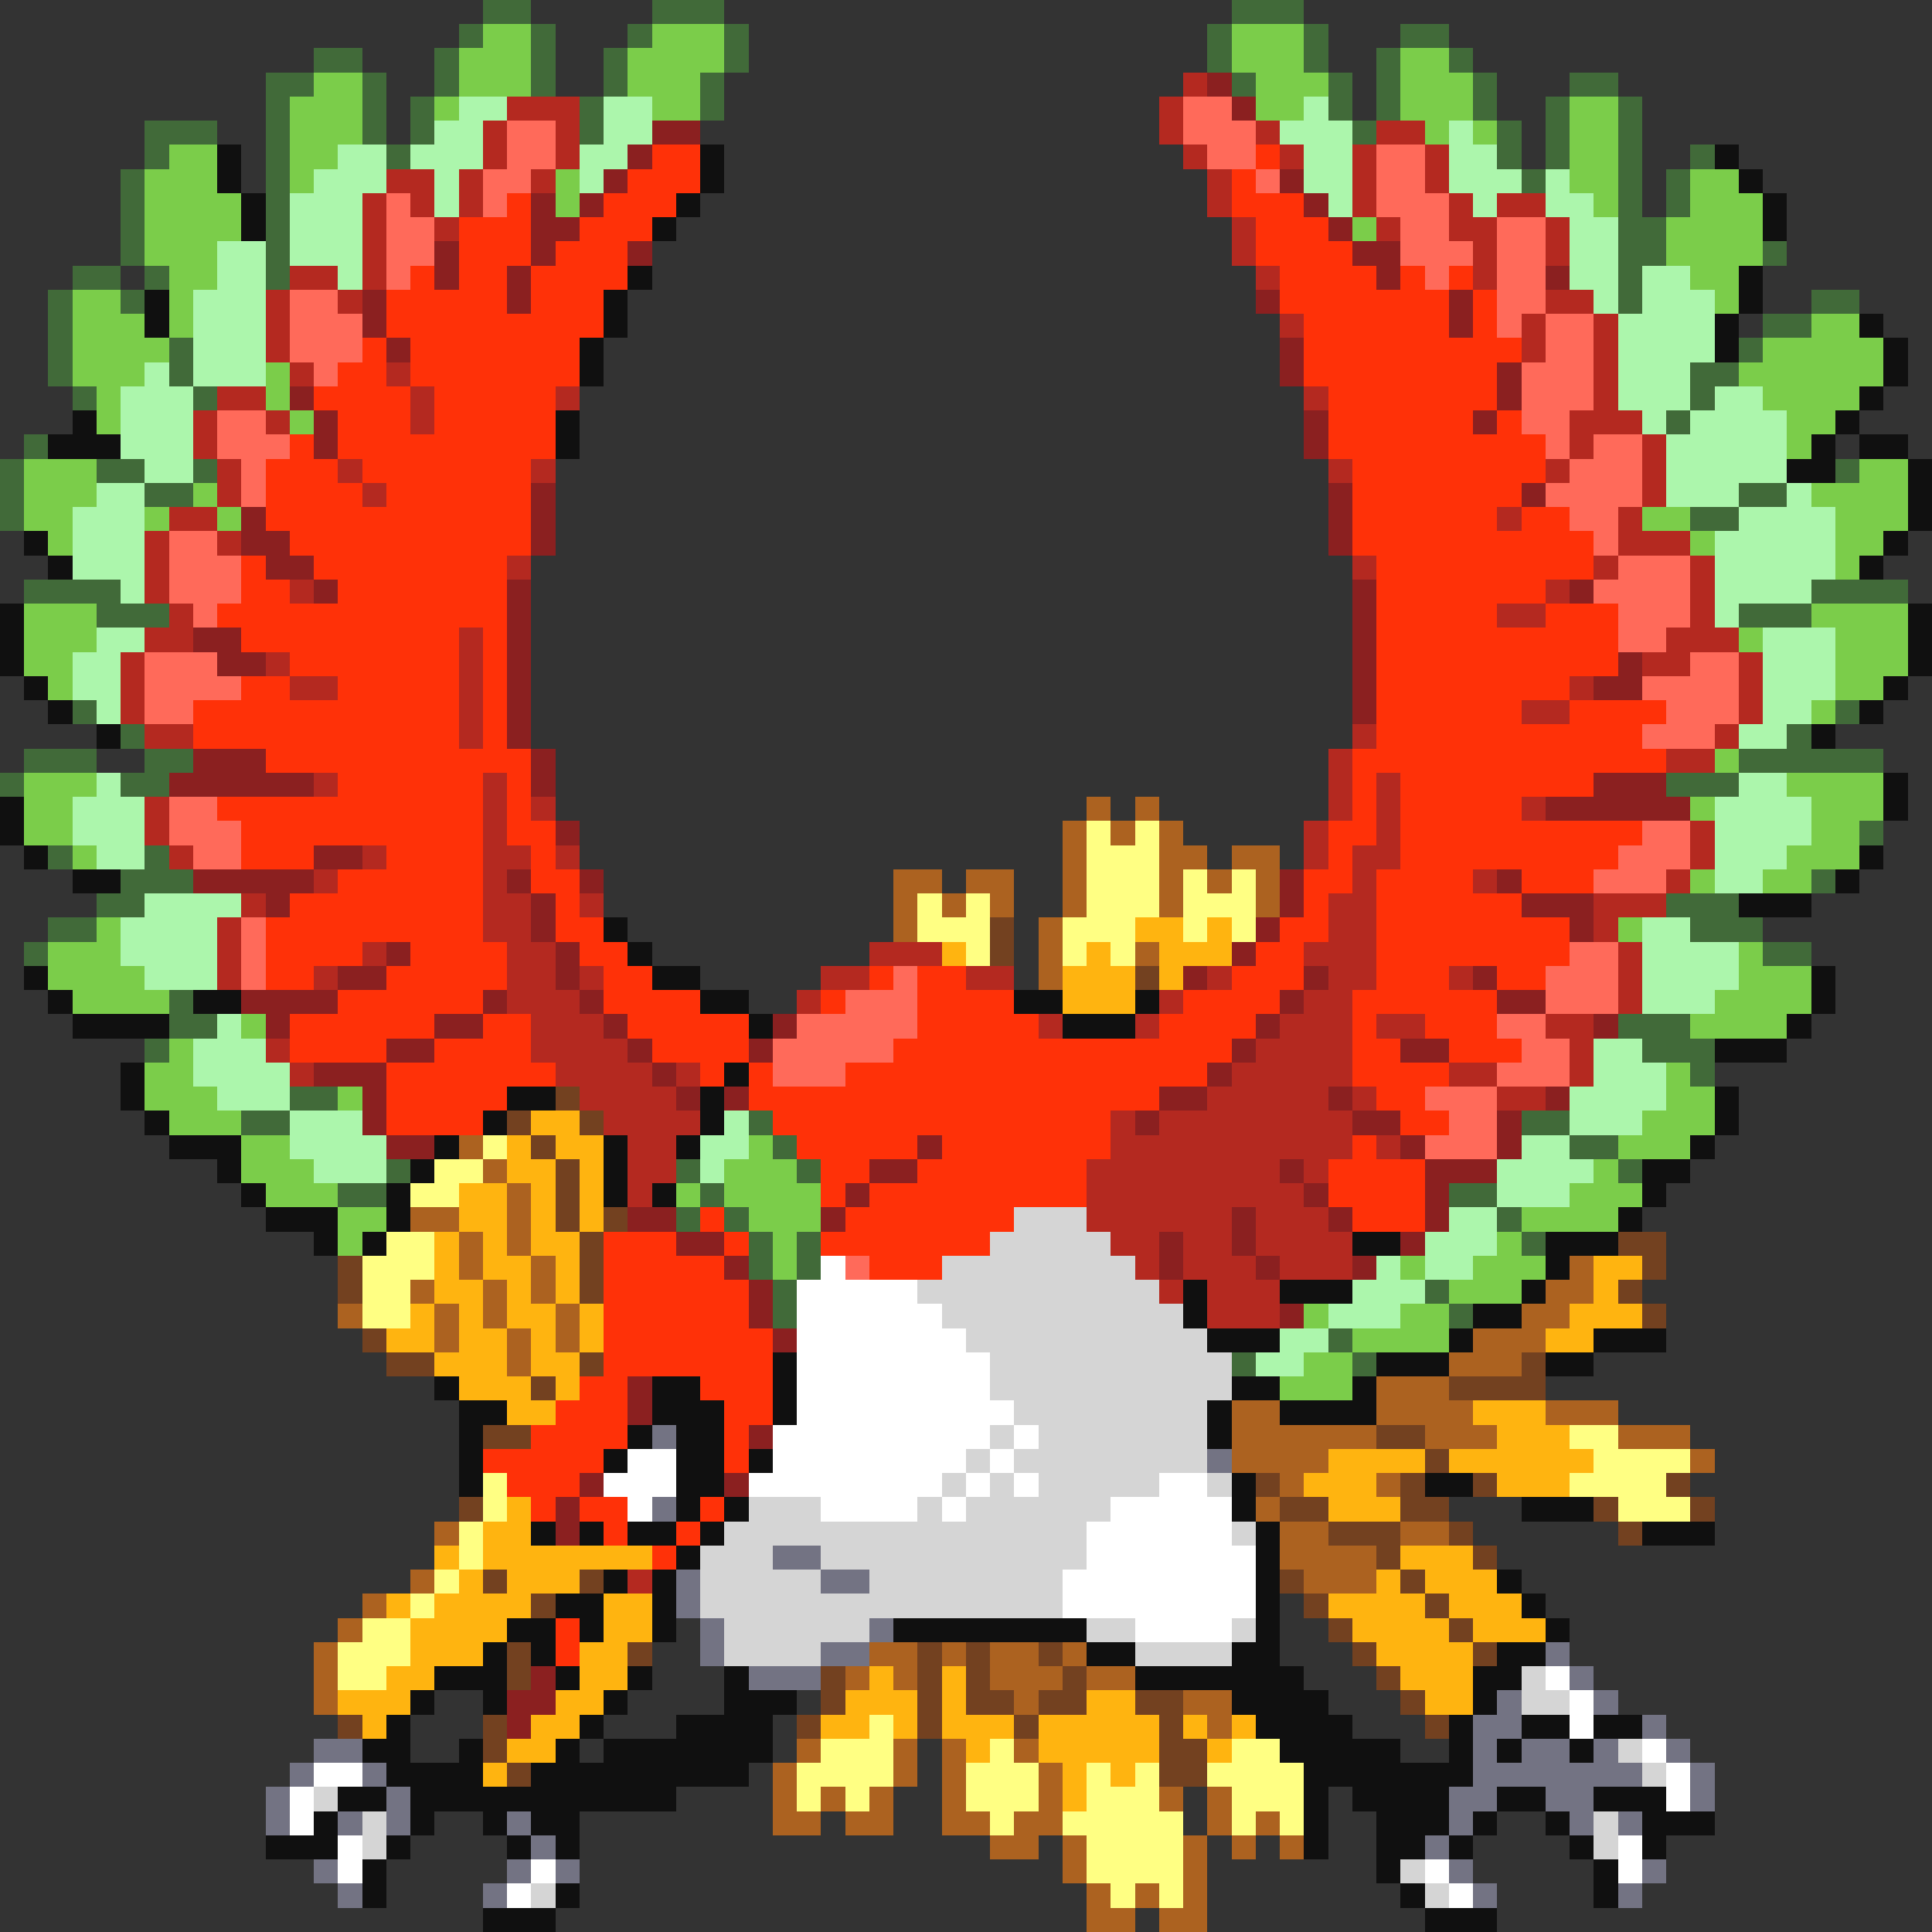 <svg xmlns="http://www.w3.org/2000/svg" viewBox="0 -0.5 80 80" shape-rendering="crispEdges">
<rect x="0" y="-0.5" width="80" height="80" fill="#333333" stroke="none"/>
<path stroke="#416a39" d="M20 0h2M27 0h3M51 0h3M19 1h1M22 1h1M26 1h1M30 1h1M50 1h1M54 1h1M58 1h2M13 2h2M18 2h1M22 2h1M25 2h1M30 2h1M50 2h1M54 2h1M57 2h1M60 2h1M11 3h2M15 3h1M18 3h1M22 3h1M25 3h1M29 3h1M51 3h1M55 3h1M57 3h1M61 3h1M65 3h2M11 4h1M15 4h1M17 4h1M24 4h1M29 4h1M55 4h1M57 4h1M61 4h1M64 4h1M67 4h1M6 5h3M11 5h1M15 5h1M17 5h1M24 5h1M56 5h1M62 5h1M64 5h1M67 5h1M6 6h1M11 6h1M16 6h1M62 6h1M64 6h1M67 6h1M70 6h1M5 7h1M11 7h1M63 7h1M67 7h1M69 7h1M5 8h1M11 8h1M67 8h1M69 8h1M5 9h1M11 9h1M67 9h2M5 10h1M11 10h1M67 10h2M73 10h1M3 11h2M6 11h1M11 11h1M67 11h1M2 12h1M5 12h1M67 12h1M75 12h2M2 13h1M73 13h2M2 14h1M7 14h1M72 14h1M2 15h1M7 15h1M70 15h2M3 16h1M8 16h1M70 16h1M69 17h1M1 18h1M0 19h1M4 19h2M8 19h1M76 19h1M0 20h1M6 20h2M72 20h2M0 21h1M70 21h2M1 24h4M75 24h4M4 25h3M72 25h3M3 29h1M76 29h1M5 30h1M74 30h1M1 31h3M6 31h2M72 31h6M0 32h1M5 32h2M69 32h3M77 34h1M2 35h1M6 35h1M5 36h3M75 36h1M4 37h2M69 37h3M2 38h2M70 38h3M1 39h1M73 39h2M7 41h1M7 42h2M67 42h3M6 43h1M68 43h3M70 44h1M12 45h2M10 46h2M31 46h1M63 46h2M32 47h1M65 47h2M16 48h1M28 48h1M33 48h1M67 48h1M14 49h2M29 49h1M60 49h2M28 50h1M30 50h1M62 50h1M31 51h1M33 51h1M63 51h1M31 52h1M33 52h1M32 53h1M59 53h1M32 54h1M60 54h1M55 55h1M51 56h1M56 56h1" />
<path stroke="#7bcd4a" d="M20 1h2M27 1h3M51 1h3M19 2h3M26 2h4M51 2h3M58 2h2M13 3h2M19 3h3M26 3h3M52 3h3M58 3h3M12 4h3M18 4h1M27 4h2M52 4h2M58 4h3M65 4h2M12 5h3M59 5h1M61 5h1M65 5h2M7 6h2M12 6h2M65 6h2M6 7h3M12 7h1M23 7h1M65 7h2M70 7h2M6 8h4M23 8h1M66 8h1M70 8h3M6 9h4M56 9h1M69 9h4M6 10h3M69 10h4M7 11h2M70 11h2M3 12h2M7 12h1M71 12h1M3 13h3M7 13h1M75 13h2M3 14h4M73 14h5M3 15h3M11 15h1M72 15h6M4 16h1M11 16h1M73 16h4M4 17h1M12 17h1M74 17h2M74 18h1M1 19h3M77 19h2M1 20h3M8 20h1M75 20h4M1 21h2M6 21h1M9 21h1M68 21h2M76 21h3M2 22h1M70 22h1M76 22h2M76 23h1M1 25h3M75 25h4M1 26h3M72 26h1M76 26h3M1 27h2M76 27h3M2 28h1M76 28h2M75 29h1M71 31h1M1 32h3M74 32h4M1 33h2M70 33h1M75 33h3M1 34h2M75 34h2M3 35h1M74 35h3M70 36h1M73 36h2M4 38h1M67 38h1M2 39h3M72 39h1M2 40h4M72 40h3M3 41h4M71 41h4M10 42h1M70 42h4M7 43h1M6 44h2M69 44h1M6 45h3M14 45h1M69 45h2M7 46h3M68 46h3M10 47h2M31 47h1M67 47h3M10 48h3M30 48h3M66 48h1M11 49h3M28 49h1M30 49h4M65 49h3M14 50h2M31 50h3M63 50h4M14 51h1M32 51h1M62 51h1M32 52h1M58 52h1M61 52h3M60 53h3M54 54h1M58 54h2M56 55h4M54 56h2M53 57h3" />
<path stroke="#b42920" d="M49 3h1M21 4h3M48 4h1M20 5h1M23 5h1M48 5h1M52 5h1M57 5h2M20 6h1M23 6h1M49 6h1M53 6h1M56 6h1M59 6h1M16 7h2M19 7h1M22 7h1M50 7h1M56 7h1M59 7h1M15 8h1M17 8h1M19 8h1M50 8h1M56 8h1M60 8h1M62 8h2M15 9h1M18 9h1M51 9h1M57 9h1M60 9h2M64 9h1M15 10h1M51 10h1M61 10h1M64 10h1M12 11h2M15 11h1M52 11h1M61 11h1M11 12h1M14 12h1M64 12h2M11 13h1M53 13h1M63 13h1M66 13h1M11 14h1M63 14h1M66 14h1M12 15h1M16 15h1M66 15h1M9 16h2M17 16h1M23 16h1M54 16h1M66 16h1M8 17h1M11 17h1M17 17h1M65 17h3M8 18h1M65 18h1M68 18h1M9 19h1M14 19h1M22 19h1M55 19h1M64 19h1M68 19h1M9 20h1M15 20h1M68 20h1M7 21h2M62 21h1M67 21h1M6 22h1M9 22h1M67 22h3M6 23h1M21 23h1M56 23h1M66 23h1M70 23h1M6 24h1M12 24h1M64 24h1M70 24h1M7 25h1M62 25h2M70 25h1M6 26h2M19 26h1M69 26h3M5 27h1M11 27h1M19 27h1M68 27h2M72 27h1M5 28h1M12 28h2M19 28h1M65 28h1M72 28h1M5 29h1M19 29h1M63 29h2M72 29h1M6 30h2M19 30h1M56 30h1M71 30h1M55 31h1M69 31h2M13 32h1M20 32h1M55 32h1M57 32h1M6 33h1M20 33h1M22 33h1M55 33h1M57 33h1M63 33h1M6 34h1M20 34h1M54 34h1M57 34h1M70 34h1M7 35h1M15 35h1M20 35h2M23 35h1M54 35h1M56 35h2M70 35h1M13 36h1M20 36h1M56 36h1M61 36h1M69 36h1M10 37h1M20 37h2M24 37h1M55 37h2M66 37h3M9 38h1M20 38h2M55 38h2M66 38h1M9 39h1M15 39h1M21 39h2M36 39h3M54 39h3M67 39h1M9 40h1M13 40h1M21 40h2M24 40h1M34 40h2M40 40h2M50 40h1M55 40h2M60 40h1M67 40h1M21 41h3M33 41h1M48 41h1M54 41h2M67 41h1M22 42h3M43 42h1M47 42h1M53 42h3M57 42h2M64 42h2M11 43h1M22 43h4M52 43h4M65 43h1M12 44h1M23 44h4M28 44h1M51 44h5M60 44h2M65 44h1M24 45h4M50 45h5M56 45h1M62 45h2M25 46h4M46 46h1M48 46h8M26 47h2M46 47h10M57 47h1M26 48h2M45 48h8M54 48h1M26 49h1M45 49h9M45 50h6M52 50h3M46 51h2M49 51h2M52 51h4M47 52h1M49 52h3M53 52h3M48 53h1M50 53h3M50 54h3M26 65h1" />
<path stroke="#8b2020" d="M50 3h1M51 4h1M27 5h2M26 6h1M25 7h1M53 7h1M22 8h1M24 8h1M54 8h1M22 9h2M55 9h1M18 10h1M22 10h1M26 10h1M56 10h2M18 11h1M21 11h1M57 11h1M64 11h1M15 12h1M21 12h1M52 12h1M60 12h1M15 13h1M60 13h1M16 14h1M53 14h1M53 15h1M62 15h1M12 16h1M62 16h1M13 17h1M54 17h1M61 17h1M13 18h1M54 18h1M22 20h1M55 20h1M63 20h1M10 21h1M22 21h1M55 21h1M10 22h2M22 22h1M55 22h1M11 23h2M13 24h1M21 24h1M56 24h1M65 24h1M21 25h1M56 25h1M8 26h2M21 26h1M56 26h1M9 27h2M21 27h1M56 27h1M67 27h1M21 28h1M56 28h1M66 28h2M21 29h1M56 29h1M21 30h1M8 31h3M22 31h1M7 32h6M22 32h1M66 32h3M64 33h6M23 34h1M13 35h2M8 36h5M21 36h1M24 36h1M53 36h1M62 36h1M11 37h1M22 37h1M53 37h1M63 37h3M22 38h1M52 38h1M65 38h1M16 39h1M23 39h1M51 39h1M14 40h2M23 40h1M49 40h1M54 40h1M61 40h1M10 41h4M20 41h1M24 41h1M53 41h1M62 41h2M11 42h1M18 42h2M25 42h1M32 42h1M52 42h1M66 42h1M16 43h2M26 43h1M31 43h1M51 43h1M58 43h2M13 44h3M27 44h1M50 44h1M15 45h1M28 45h1M30 45h1M48 45h2M55 45h1M64 45h1M15 46h1M47 46h1M56 46h2M62 46h1M16 47h2M38 47h1M58 47h1M62 47h1M36 48h2M53 48h1M59 48h3M35 49h1M54 49h1M59 49h1M26 50h2M34 50h1M51 50h1M55 50h1M59 50h1M28 51h2M48 51h1M51 51h1M58 51h1M30 52h1M48 52h1M52 52h1M56 52h1M31 53h1M31 54h1M53 54h1M32 55h1M26 57h1M26 58h1M31 59h1M24 61h1M30 61h1M23 62h1M23 63h1M22 69h1M21 70h2M21 71h1" />
<path stroke="#acf6ac" d="M19 4h2M25 4h2M54 4h1M18 5h2M25 5h2M53 5h3M60 5h1M14 6h2M17 6h3M24 6h2M54 6h2M60 6h2M13 7h3M18 7h1M24 7h1M54 7h2M60 7h3M64 7h1M12 8h3M18 8h1M55 8h1M61 8h1M64 8h2M12 9h3M65 9h2M9 10h2M12 10h3M65 10h2M9 11h2M14 11h1M65 11h2M68 11h2M8 12h3M66 12h1M68 12h3M8 13h3M67 13h4M8 14h3M67 14h4M6 15h1M8 15h3M67 15h3M5 16h3M67 16h3M71 16h2M5 17h3M68 17h1M70 17h4M5 18h3M69 18h5M6 19h2M69 19h5M4 20h2M69 20h3M74 20h1M3 21h3M72 21h4M3 22h3M71 22h5M3 23h3M71 23h5M5 24h1M71 24h4M71 25h1M4 26h2M73 26h3M3 27h2M73 27h3M3 28h2M73 28h3M4 29h1M73 29h2M72 30h2M4 32h1M72 32h2M3 33h3M71 33h4M3 34h3M71 34h4M4 35h2M71 35h3M71 36h2M6 37h4M5 38h4M68 38h2M5 39h4M68 39h4M6 40h3M68 40h4M68 41h3M9 42h1M8 43h3M66 43h2M8 44h4M66 44h3M9 45h3M65 45h4M12 46h3M30 46h1M65 46h3M12 47h4M29 47h2M63 47h2M13 48h3M29 48h1M62 48h4M62 49h3M60 50h2M59 51h3M57 52h1M59 52h2M56 53h3M55 54h3M53 55h2M52 56h2" />
<path stroke="#ff6a5a" d="M49 4h2M21 5h2M49 5h3M21 6h2M50 6h2M57 6h2M20 7h2M52 7h1M57 7h2M16 8h1M20 8h1M57 8h3M16 9h2M58 9h2M62 9h2M16 10h2M58 10h3M62 10h2M16 11h1M59 11h1M62 11h2M12 12h2M62 12h2M12 13h3M62 13h1M64 13h2M12 14h3M64 14h2M13 15h1M63 15h3M63 16h3M9 17h2M63 17h2M9 18h3M64 18h1M66 18h2M10 19h1M65 19h3M10 20h1M64 20h4M65 21h2M7 22h2M66 22h1M7 23h3M67 23h3M7 24h3M66 24h4M8 25h1M67 25h3M67 26h2M6 27h3M70 27h2M6 28h4M68 28h4M6 29h2M69 29h3M68 30h3M7 33h2M7 34h3M68 34h2M8 35h2M67 35h3M66 36h3M10 38h1M10 39h1M65 39h2M10 40h1M37 40h1M64 40h3M35 41h3M64 41h3M33 42h5M62 42h2M32 43h5M63 43h2M32 44h3M62 44h3M59 45h3M60 46h2M59 47h3M35 52h1" />
<path stroke="#101010" d="M9 6h1M29 6h1M71 6h1M9 7h1M29 7h1M72 7h1M10 8h1M28 8h1M73 8h1M10 9h1M27 9h1M73 9h1M26 11h1M72 11h1M6 12h1M25 12h1M72 12h1M6 13h1M25 13h1M71 13h1M77 13h1M24 14h1M71 14h1M78 14h1M24 15h1M78 15h1M77 16h1M3 17h1M23 17h1M76 17h1M2 18h3M23 18h1M75 18h1M77 18h2M74 19h2M79 19h1M79 20h1M79 21h1M1 22h1M78 22h1M2 23h1M77 23h1M0 25h1M79 25h1M0 26h1M79 26h1M0 27h1M79 27h1M1 28h1M78 28h1M2 29h1M77 29h1M4 30h1M75 30h1M78 32h1M0 33h1M78 33h1M0 34h1M1 35h1M77 35h1M3 36h2M76 36h1M72 37h3M25 38h1M26 39h1M1 40h1M27 40h2M75 40h1M2 41h1M8 41h2M29 41h2M42 41h2M47 41h1M75 41h1M3 42h4M31 42h1M44 42h3M74 42h1M71 43h3M5 44h1M30 44h1M5 45h1M21 45h2M29 45h1M71 45h1M6 46h1M20 46h1M29 46h1M71 46h1M7 47h3M18 47h1M25 47h1M28 47h1M70 47h1M9 48h1M17 48h1M25 48h1M68 48h2M10 49h1M16 49h1M25 49h1M27 49h1M68 49h1M11 50h3M16 50h1M67 50h1M13 51h1M15 51h1M56 51h2M64 51h3M64 52h1M49 53h1M53 53h3M63 53h1M49 54h1M61 54h2M50 55h3M60 55h1M66 55h3M32 56h1M57 56h3M64 56h2M18 57h1M27 57h2M32 57h1M51 57h2M56 57h1M19 58h2M27 58h3M32 58h1M50 58h1M53 58h4M19 59h1M26 59h1M28 59h2M50 59h1M19 60h1M25 60h1M28 60h2M31 60h1M19 61h1M28 61h2M51 61h1M59 61h2M28 62h1M30 62h1M51 62h1M63 62h3M22 63h1M24 63h1M26 63h2M29 63h1M52 63h1M68 63h3M28 64h1M52 64h1M25 65h1M27 65h1M52 65h1M62 65h1M23 66h2M27 66h1M52 66h1M63 66h1M21 67h2M24 67h1M27 67h1M37 67h8M52 67h1M64 67h1M20 68h1M22 68h1M45 68h2M51 68h2M62 68h2M18 69h3M23 69h1M26 69h1M30 69h1M47 69h7M61 69h2M17 70h1M20 70h1M25 70h1M30 70h3M51 70h4M61 70h1M16 71h1M24 71h1M28 71h4M52 71h4M60 71h1M63 71h2M66 71h2M15 72h2M19 72h1M23 72h1M25 72h7M53 72h5M60 72h1M62 72h1M65 72h1M16 73h4M22 73h9M54 73h7M14 74h2M17 74h11M54 74h1M56 74h4M62 74h2M66 74h3M13 75h1M17 75h1M20 75h1M22 75h2M54 75h1M57 75h3M61 75h1M64 75h1M68 75h3M11 76h3M16 76h1M21 76h1M23 76h1M54 76h1M57 76h2M60 76h1M65 76h1M68 76h1M15 77h1M57 77h1M66 77h1M15 78h1M23 78h1M58 78h1M66 78h1M20 79h3M59 79h3" />
<path stroke="#ff3108" d="M27 6h2M52 6h1M26 7h3M51 7h1M21 8h1M25 8h3M51 8h3M19 9h3M24 9h3M52 9h3M19 10h3M23 10h3M52 10h4M17 11h1M19 11h2M22 11h4M53 11h4M58 11h1M60 11h1M16 12h5M22 12h3M53 12h7M61 12h1M16 13h9M54 13h6M61 13h1M15 14h1M17 14h7M54 14h9M14 15h2M17 15h7M54 15h8M13 16h4M18 16h5M55 16h7M14 17h3M18 17h5M55 17h6M62 17h1M12 18h1M14 18h9M55 18h9M11 19h3M15 19h7M56 19h8M11 20h4M16 20h6M56 20h7M11 21h11M56 21h6M63 21h2M12 22h10M56 22h10M10 23h1M13 23h8M57 23h9M10 24h2M14 24h7M57 24h7M9 25h12M57 25h5M64 25h3M10 26h9M20 26h1M57 26h10M12 27h7M20 27h1M57 27h10M10 28h2M14 28h5M20 28h1M57 28h8M8 29h11M20 29h1M57 29h6M65 29h4M8 30h11M20 30h1M57 30h11M11 31h11M56 31h13M14 32h6M21 32h1M56 32h1M58 32h8M9 33h11M21 33h1M56 33h1M58 33h5M10 34h10M21 34h2M55 34h2M58 34h10M10 35h3M16 35h4M22 35h1M55 35h1M58 35h9M14 36h6M22 36h2M54 36h2M57 36h4M63 36h3M12 37h8M23 37h1M54 37h1M57 37h6M11 38h9M23 38h2M53 38h2M57 38h8M11 39h4M17 39h4M24 39h2M52 39h2M57 39h8M11 40h2M16 40h5M25 40h2M36 40h1M38 40h2M51 40h3M57 40h3M62 40h2M14 41h6M25 41h4M34 41h1M38 41h4M49 41h4M56 41h6M12 42h6M20 42h2M26 42h5M38 42h5M48 42h4M56 42h1M59 42h3M12 43h4M18 43h4M27 43h4M37 43h14M56 43h2M60 43h3M16 44h7M29 44h1M31 44h1M35 44h15M56 44h4M16 45h5M31 45h17M57 45h2M16 46h4M32 46h14M58 46h2M33 47h5M39 47h7M56 47h1M34 48h2M38 48h7M55 48h4M34 49h1M36 49h9M55 49h4M29 50h1M35 50h7M56 50h3M25 51h3M30 51h1M34 51h7M25 52h5M36 52h3M25 53h6M25 54h6M25 55h7M25 56h7M24 57h2M29 57h3M23 58h3M30 58h2M22 59h4M30 59h1M20 60h5M30 60h1M21 61h3M22 62h1M24 62h2M29 62h1M25 63h1M28 63h1M27 64h1M23 67h1M23 68h1" />
<path stroke="#ac6220" d="M45 33h1M47 33h1M44 34h1M46 34h1M48 34h1M44 35h1M48 35h2M51 35h2M37 36h2M40 36h2M44 36h1M48 36h1M50 36h1M52 36h1M37 37h1M39 37h1M41 37h1M44 37h1M48 37h1M52 37h1M37 38h1M43 38h1M43 39h1M47 39h1M43 40h1M19 47h1M20 48h1M21 49h1M17 50h2M21 50h1M19 51h1M21 51h1M19 52h1M22 52h1M65 52h1M17 53h1M20 53h1M22 53h1M64 53h2M14 54h1M18 54h1M20 54h1M23 54h1M63 54h2M18 55h1M21 55h1M23 55h1M61 55h3M21 56h1M60 56h3M57 57h3M51 58h2M57 58h4M64 58h3M51 59h6M59 59h3M67 59h3M51 60h4M70 60h1M53 61h1M57 61h1M52 62h1M18 63h1M53 63h2M58 63h2M53 64h4M17 65h1M54 65h3M15 66h1M14 67h1M13 68h1M36 68h2M39 68h1M41 68h2M44 68h1M13 69h1M35 69h1M37 69h1M41 69h3M45 69h2M13 70h1M42 70h1M49 70h2M50 71h1M33 72h1M37 72h1M39 72h1M42 72h1M32 73h1M37 73h1M39 73h1M43 73h1M32 74h1M34 74h1M36 74h1M39 74h1M43 74h1M48 74h1M50 74h1M32 75h2M35 75h2M39 75h2M42 75h2M50 75h1M52 75h1M41 76h2M44 76h1M49 76h1M51 76h1M53 76h1M44 77h1M49 77h1M45 78h1M47 78h1M49 78h1M45 79h2M48 79h2" />
<path stroke="#ffff83" d="M45 34h1M47 34h1M45 35h3M45 36h3M49 36h1M51 36h1M38 37h1M40 37h1M45 37h3M49 37h3M38 38h3M44 38h3M49 38h1M51 38h1M40 39h1M44 39h1M46 39h1M20 47h1M18 48h2M17 49h2M16 51h2M15 52h3M15 53h2M15 54h2M65 59h2M66 60h4M20 61h1M65 61h4M20 62h1M67 62h3M19 63h1M19 64h1M18 65h1M17 66h1M15 67h2M14 68h3M14 69h2M36 71h1M34 72h3M41 72h1M51 72h2M33 73h4M40 73h3M45 73h1M47 73h1M50 73h4M33 74h1M35 74h1M40 74h3M45 74h3M51 74h3M41 75h1M44 75h5M51 75h1M53 75h1M45 76h4M45 77h4M46 78h1M48 78h1" />
<path stroke="#734120" d="M41 38h1M41 39h1M47 40h1M23 45h1M21 46h1M24 46h1M22 47h1M23 48h1M23 49h1M23 50h1M25 50h1M24 51h1M67 51h2M14 52h1M24 52h1M68 52h1M14 53h1M24 53h1M67 53h1M68 54h1M15 55h1M16 56h2M24 56h1M63 56h1M22 57h1M60 57h4M20 59h2M57 59h2M59 60h1M52 61h1M58 61h1M61 61h1M69 61h1M19 62h1M53 62h2M58 62h2M66 62h1M70 62h1M55 63h3M60 63h1M67 63h1M57 64h1M61 64h1M20 65h1M24 65h1M53 65h1M58 65h1M22 66h1M54 66h1M59 66h1M55 67h1M60 67h1M21 68h1M26 68h1M38 68h1M40 68h1M43 68h1M56 68h1M61 68h1M21 69h1M34 69h1M38 69h1M40 69h1M44 69h1M57 69h1M34 70h1M38 70h1M40 70h2M43 70h2M47 70h2M58 70h1M14 71h1M20 71h1M33 71h1M38 71h1M42 71h1M48 71h1M59 71h1M20 72h1M48 72h2M21 73h1M48 73h2" />
<path stroke="#ffb410" d="M47 38h2M50 38h1M39 39h1M45 39h1M48 39h3M44 40h3M48 40h1M44 41h3M22 46h2M21 47h1M23 47h2M21 48h2M24 48h1M19 49h2M22 49h1M24 49h1M19 50h2M22 50h1M24 50h1M18 51h1M20 51h1M22 51h2M18 52h1M20 52h2M23 52h1M66 52h2M18 53h2M21 53h1M23 53h1M66 53h1M17 54h1M19 54h1M21 54h2M24 54h1M65 54h3M16 55h2M19 55h2M22 55h1M24 55h1M64 55h2M18 56h3M22 56h2M19 57h3M23 57h1M21 58h2M61 58h3M62 59h3M55 60h4M60 60h6M54 61h3M62 61h3M21 62h1M55 62h3M20 63h2M18 64h1M20 64h7M58 64h3M19 65h1M21 65h3M57 65h1M59 65h3M16 66h1M18 66h4M25 66h2M55 66h4M60 66h3M17 67h4M25 67h2M56 67h4M61 67h3M17 68h3M24 68h2M57 68h4M16 69h2M24 69h2M36 69h1M39 69h1M58 69h3M14 70h3M23 70h2M35 70h3M39 70h1M45 70h2M59 70h2M15 71h1M22 71h2M34 71h2M37 71h1M39 71h3M43 71h5M49 71h1M51 71h1M21 72h2M40 72h1M43 72h5M50 72h1M20 73h1M44 73h1M46 73h1M44 74h1" />
<path stroke="#d5d5d5" d="M42 50h3M41 51h5M39 52h8M38 53h10M39 54h10M40 55h10M41 56h10M41 57h10M42 58h8M41 59h1M43 59h7M40 60h1M42 60h8M39 61h1M41 61h1M43 61h5M50 61h1M31 62h3M38 62h1M40 62h6M30 63h15M51 63h1M29 64h3M34 64h11M29 65h5M36 65h8M29 66h15M30 67h6M45 67h2M51 67h1M30 68h4M47 68h4M63 69h1M63 70h2M67 72h1M68 73h1M13 74h1M15 75h1M66 75h1M15 76h1M66 76h1M58 77h1M22 78h1M59 78h1" />
<path stroke="#ffffff" d="M34 52h1M33 53h5M33 54h6M33 55h7M33 56h8M33 57h8M33 58h9M32 59h9M42 59h1M26 60h2M32 60h8M41 60h1M25 61h3M31 61h8M40 61h1M42 61h1M48 61h2M26 62h1M34 62h4M39 62h1M46 62h5M45 63h6M45 64h7M44 65h8M44 66h8M47 67h4M64 69h1M65 70h1M65 71h1M68 72h1M13 73h2M69 73h1M12 74h1M69 74h1M12 75h1M14 76h1M67 76h1M14 77h1M22 77h1M59 77h1M67 77h1M21 78h1M60 78h1" />
<path stroke="#737383" d="M27 59h1M50 60h1M27 62h1M32 64h2M28 65h1M34 65h2M28 66h1M29 67h1M36 67h1M29 68h1M34 68h2M64 68h1M31 69h3M65 69h1M62 70h1M66 70h1M61 71h2M68 71h1M13 72h2M61 72h1M63 72h2M66 72h1M69 72h1M12 73h1M15 73h1M61 73h7M70 73h1M11 74h1M16 74h1M60 74h2M64 74h2M70 74h1M11 75h1M14 75h1M16 75h1M21 75h1M60 75h1M65 75h1M67 75h1M22 76h1M59 76h1M13 77h1M21 77h1M23 77h1M60 77h1M68 77h1M14 78h1M20 78h1M61 78h1M67 78h1" />
</svg>